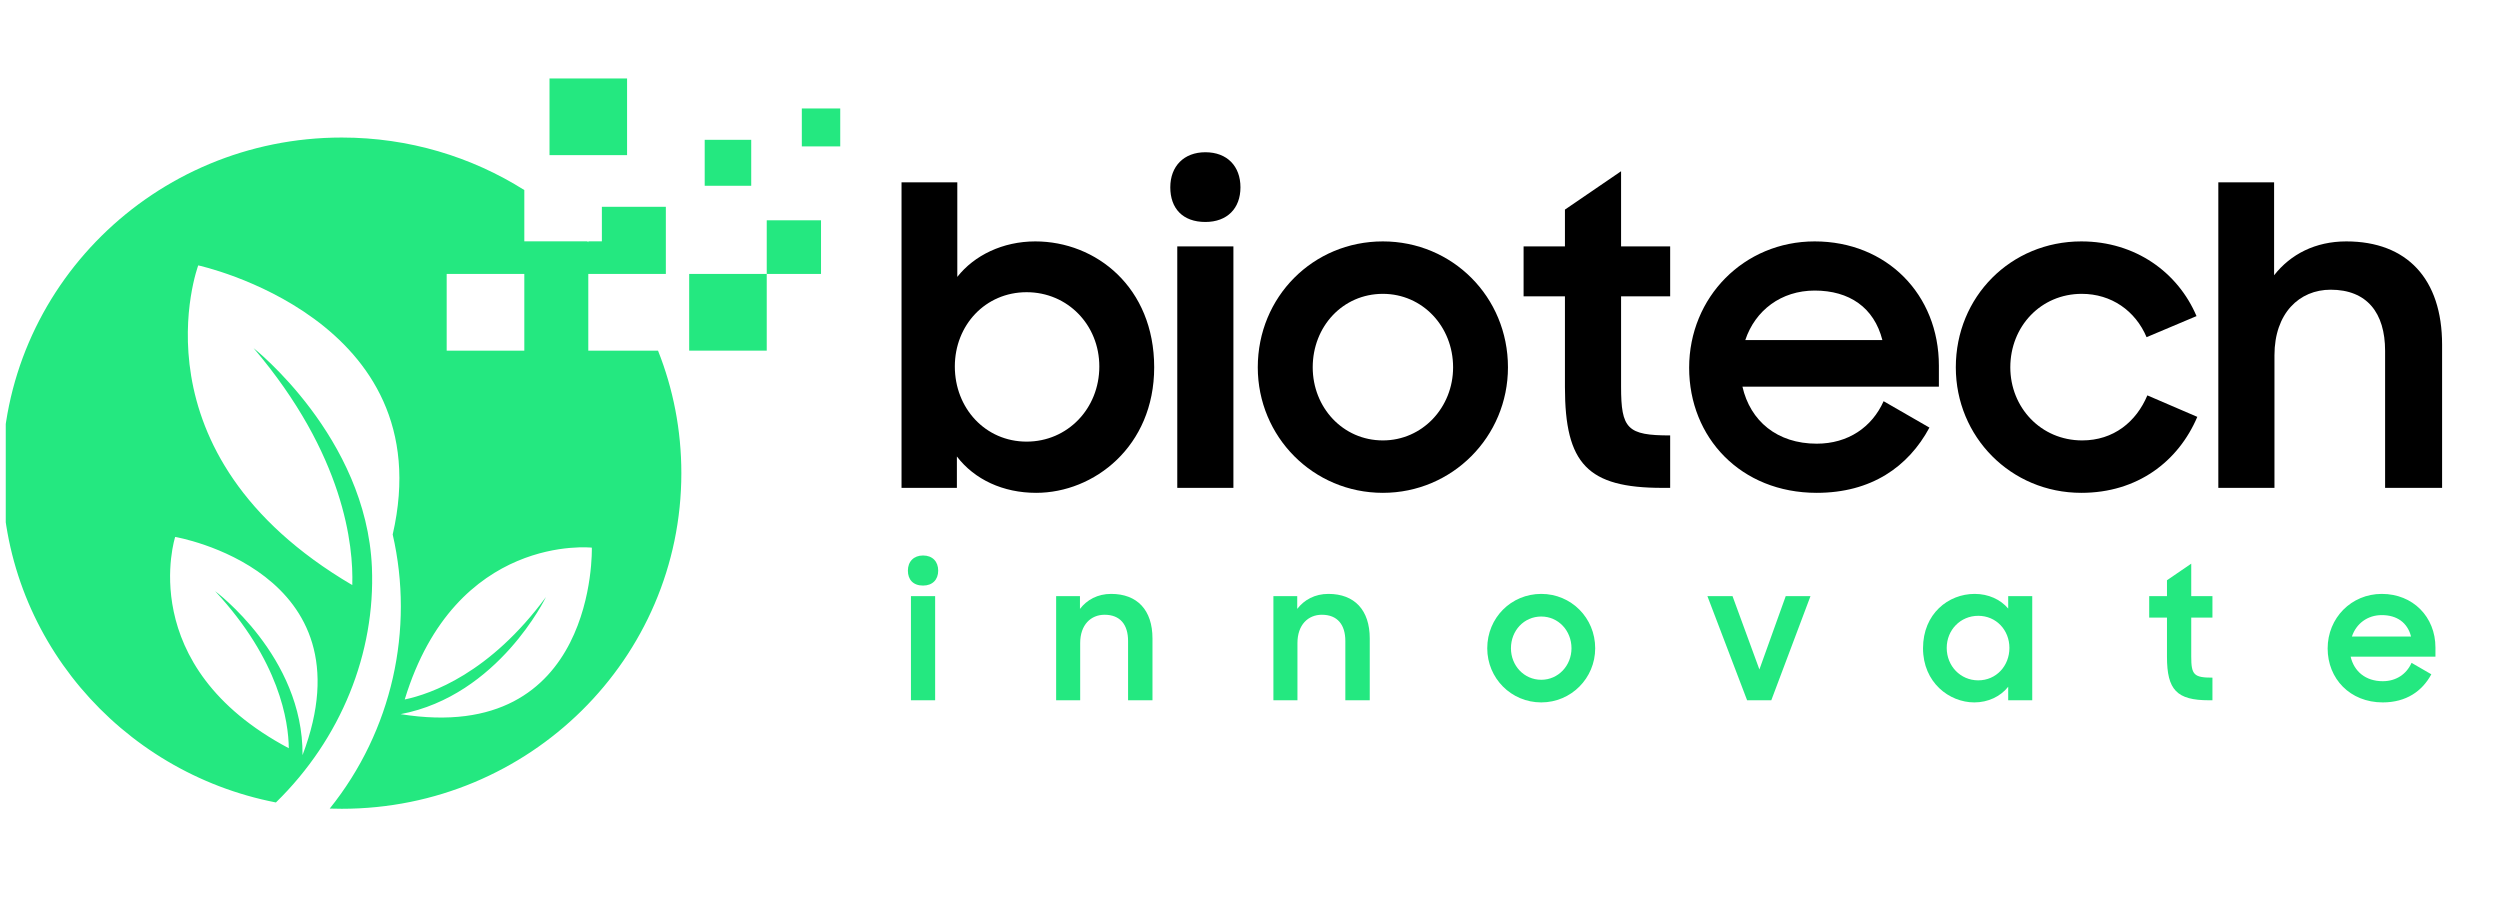 <svg xmlns="http://www.w3.org/2000/svg" xmlns:xlink="http://www.w3.org/1999/xlink" width="183" zoomAndPan="magnify" viewBox="0 0 137.25 49.5" height="66" preserveAspectRatio="xMidYMid meet" version="1.0"><defs><g/><clipPath id="dd451d5738"><path d="M 44 5 L 46.141 5 L 46.141 9 L 44 9 Z M 44 5 " clip-rule="nonzero"/></clipPath><clipPath id="6f9dc14c06"><path d="M 30 4.309 L 35 4.309 L 35 9 L 30 9 Z M 30 4.309 " clip-rule="nonzero"/></clipPath><clipPath id="a3ea203e24"><path d="M 0.316 7 L 38 7 L 38 44.402 L 0.316 44.402 Z M 0.316 7 " clip-rule="nonzero"/></clipPath></defs><g fill="#000000" fill-opacity="1"><g transform="translate(48.611, 26.784)"><g><path d="M 8.273 0.273 C 11.445 0.273 14.754 -2.266 14.754 -6.617 C 14.754 -11.016 11.559 -13.531 8.227 -13.531 C 6.438 -13.531 4.871 -12.762 3.945 -11.582 L 3.945 -16.773 L 0.883 -16.773 L 0.883 0 L 3.922 0 L 3.922 -1.723 C 4.895 -0.453 6.461 0.273 8.273 0.273 Z M 7.75 -2.539 C 5.484 -2.539 3.809 -4.375 3.809 -6.664 C 3.809 -8.93 5.484 -10.742 7.75 -10.742 C 9.996 -10.742 11.742 -8.953 11.742 -6.664 C 11.742 -4.352 9.996 -2.539 7.75 -2.539 Z M 7.75 -2.539 "/></g></g></g><g fill="#000000" fill-opacity="1"><g transform="translate(63.749, 26.784)"><g><path d="M 0.883 0 L 3.965 0 L 3.965 -13.258 L 0.883 -13.258 Z M 0.5 -16.5 C 0.5 -15.344 1.18 -14.598 2.426 -14.598 C 3.625 -14.598 4.352 -15.344 4.352 -16.5 C 4.352 -17.656 3.625 -18.426 2.426 -18.426 C 1.246 -18.426 0.5 -17.656 0.5 -16.5 Z M 0.5 -16.5 "/></g></g></g><g fill="#000000" fill-opacity="1"><g transform="translate(68.599, 26.784)"><g><path d="M 7.32 0.273 C 11.129 0.273 14.188 -2.809 14.188 -6.617 C 14.188 -10.492 11.129 -13.531 7.32 -13.531 C 3.492 -13.531 0.453 -10.492 0.453 -6.617 C 0.453 -2.809 3.492 0.273 7.32 0.273 Z M 7.32 -2.605 C 5.121 -2.605 3.469 -4.418 3.469 -6.617 C 3.469 -8.863 5.121 -10.652 7.32 -10.652 C 9.496 -10.652 11.176 -8.863 11.176 -6.617 C 11.176 -4.418 9.496 -2.605 7.32 -2.605 Z M 7.32 -2.605 "/></g></g></g><g fill="#000000" fill-opacity="1"><g transform="translate(83.239, 26.784)"><g><path d="M 0.406 -10.516 L 2.676 -10.516 L 2.676 -5.531 C 2.676 -1.316 3.922 0 8.023 0 L 8.453 0 L 8.453 -2.879 C 6.098 -2.879 5.758 -3.242 5.758 -5.555 L 5.758 -10.516 L 8.453 -10.516 L 8.453 -13.258 L 5.758 -13.258 L 5.758 -17.383 L 2.676 -15.277 L 2.676 -13.258 L 0.406 -13.258 Z M 0.406 -10.516 "/></g></g></g><g fill="#000000" fill-opacity="1"><g transform="translate(92.281, 26.784)"><g><path d="M 7.457 0.273 C 10.449 0.273 12.488 -1.156 13.645 -3.309 L 11.129 -4.758 C 10.492 -3.332 9.18 -2.426 7.457 -2.426 C 5.281 -2.426 3.809 -3.672 3.379 -5.555 L 14.164 -5.555 L 14.164 -6.707 C 14.164 -10.629 11.289 -13.531 7.344 -13.531 C 3.469 -13.531 0.453 -10.473 0.453 -6.594 C 0.453 -2.766 3.285 0.273 7.457 0.273 Z M 7.344 -10.832 C 9.246 -10.832 10.605 -9.906 11.062 -8.113 L 3.535 -8.113 C 4.078 -9.746 5.508 -10.832 7.344 -10.832 Z M 7.344 -10.832 "/></g></g></g><g fill="#000000" fill-opacity="1"><g transform="translate(106.921, 26.784)"><g><path d="M 7.344 0.273 C 10.426 0.273 12.668 -1.449 13.711 -3.898 L 10.969 -5.078 C 10.359 -3.625 9.113 -2.605 7.391 -2.605 C 5.121 -2.605 3.445 -4.418 3.445 -6.617 C 3.445 -8.863 5.121 -10.652 7.367 -10.652 C 8.996 -10.652 10.312 -9.723 10.926 -8.273 L 13.668 -9.43 C 12.648 -11.832 10.312 -13.531 7.344 -13.531 C 3.469 -13.531 0.453 -10.492 0.453 -6.617 C 0.453 -2.809 3.469 0.273 7.344 0.273 Z M 7.344 0.273 "/></g></g></g><g fill="#000000" fill-opacity="1"><g transform="translate(120.903, 26.784)"><g><path d="M 0.883 0 L 3.965 0 L 3.965 -7.277 C 3.965 -9.586 5.328 -10.879 7.051 -10.879 C 9.043 -10.879 10.039 -9.609 10.039 -7.523 L 10.039 0 L 13.168 0 L 13.168 -7.863 C 13.168 -11.469 11.242 -13.531 7.91 -13.531 C 6.211 -13.531 4.852 -12.828 3.945 -11.672 L 3.945 -16.773 L 0.883 -16.773 Z M 0.883 0 "/></g></g></g><g fill="#24e880" fill-opacity="1"><g transform="translate(49.628, 38.445)"><g><path d="M 0.383 0 L 1.711 0 L 1.711 -5.719 L 0.383 -5.719 Z M 0.215 -7.117 C 0.215 -6.621 0.508 -6.297 1.047 -6.297 C 1.566 -6.297 1.879 -6.621 1.879 -7.117 C 1.879 -7.617 1.566 -7.949 1.047 -7.949 C 0.539 -7.949 0.215 -7.617 0.215 -7.117 Z M 0.215 -7.117 "/></g></g></g><g fill="#24e880" fill-opacity="1"><g transform="translate(57.599, 38.445)"><g><path d="M 0.383 0 L 1.703 0 L 1.703 -3.141 C 1.703 -4.145 2.289 -4.695 3.043 -4.695 C 3.902 -4.695 4.332 -4.145 4.332 -3.258 L 4.332 0 L 5.672 0 L 5.672 -3.395 C 5.672 -4.949 4.84 -5.84 3.402 -5.84 C 2.66 -5.84 2.074 -5.516 1.691 -5.016 L 1.691 -5.719 L 0.383 -5.719 Z M 0.383 0 "/></g></g></g><g fill="#24e880" fill-opacity="1"><g transform="translate(69.527, 38.445)"><g><path d="M 0.383 0 L 1.703 0 L 1.703 -3.141 C 1.703 -4.145 2.289 -4.695 3.043 -4.695 C 3.902 -4.695 4.332 -4.145 4.332 -3.258 L 4.332 0 L 5.672 0 L 5.672 -3.395 C 5.672 -4.949 4.84 -5.84 3.402 -5.84 C 2.66 -5.84 2.074 -5.516 1.691 -5.016 L 1.691 -5.719 L 0.383 -5.719 Z M 0.383 0 "/></g></g></g><g fill="#24e880" fill-opacity="1"><g transform="translate(81.455, 38.445)"><g><path d="M 3.16 0.117 C 4.801 0.117 6.121 -1.211 6.121 -2.855 C 6.121 -4.527 4.801 -5.84 3.16 -5.84 C 1.508 -5.84 0.195 -4.527 0.195 -2.855 C 0.195 -1.211 1.508 0.117 3.16 0.117 Z M 3.16 -1.125 C 2.211 -1.125 1.496 -1.906 1.496 -2.855 C 1.496 -3.824 2.211 -4.598 3.16 -4.598 C 4.098 -4.598 4.82 -3.824 4.82 -2.855 C 4.82 -1.906 4.098 -1.125 3.16 -1.125 Z M 3.16 -1.125 "/></g></g></g><g fill="#24e880" fill-opacity="1"><g transform="translate(93.646, 38.445)"><g><path d="M 2.27 0 L 3.598 0 L 5.75 -5.719 L 4.391 -5.719 L 2.945 -1.691 L 1.469 -5.719 L 0.09 -5.719 Z M 2.27 0 "/></g></g></g><g fill="#24e880" fill-opacity="1"><g transform="translate(105.379, 38.445)"><g><path d="M 3.012 0.117 C 3.766 0.117 4.449 -0.207 4.871 -0.742 L 4.871 0 L 6.191 0 L 6.191 -5.719 L 4.871 -5.719 L 4.871 -5.035 C 4.449 -5.535 3.785 -5.84 3.031 -5.84 C 1.586 -5.84 0.195 -4.754 0.195 -2.855 C 0.195 -0.977 1.633 0.117 3.012 0.117 Z M 3.227 -1.094 C 2.25 -1.094 1.496 -1.879 1.496 -2.875 C 1.496 -3.863 2.25 -4.637 3.227 -4.637 C 4.215 -4.637 4.938 -3.852 4.938 -2.875 C 4.938 -1.887 4.215 -1.094 3.227 -1.094 Z M 3.227 -1.094 "/></g></g></g><g fill="#24e880" fill-opacity="1"><g transform="translate(117.815, 38.445)"><g><path d="M 0.176 -4.539 L 1.152 -4.539 L 1.152 -2.387 C 1.152 -0.566 1.691 0 3.461 0 L 3.648 0 L 3.648 -1.242 C 2.629 -1.242 2.484 -1.398 2.484 -2.395 L 2.484 -4.539 L 3.648 -4.539 L 3.648 -5.719 L 2.484 -5.719 L 2.484 -7.5 L 1.152 -6.59 L 1.152 -5.719 L 0.176 -5.719 Z M 0.176 -4.539 "/></g></g></g><g fill="#24e880" fill-opacity="1"><g transform="translate(127.593, 38.445)"><g><path d="M 3.219 0.117 C 4.508 0.117 5.387 -0.5 5.887 -1.426 L 4.801 -2.055 C 4.527 -1.438 3.961 -1.047 3.219 -1.047 C 2.277 -1.047 1.645 -1.586 1.457 -2.395 L 6.113 -2.395 L 6.113 -2.895 C 6.113 -4.586 4.871 -5.84 3.168 -5.84 C 1.496 -5.84 0.195 -4.52 0.195 -2.844 C 0.195 -1.191 1.418 0.117 3.219 0.117 Z M 3.168 -4.676 C 3.988 -4.676 4.578 -4.273 4.773 -3.5 L 1.527 -3.5 C 1.762 -4.203 2.375 -4.676 3.168 -4.676 Z M 3.168 -4.676 "/></g></g></g><path fill="#24e880" d="M 41.242 10.199 L 38.688 10.199 L 38.688 7.676 L 41.242 7.676 L 41.242 10.199 " fill-opacity="1" fill-rule="nonzero"/><g clip-path="url(#dd451d5738)"><path fill="#24e880" d="M 46.129 8.039 L 44.02 8.039 L 44.02 5.953 L 46.129 5.953 L 46.129 8.039 " fill-opacity="1" fill-rule="nonzero"/></g><g clip-path="url(#6f9dc14c06)"><path fill="#24e880" d="M 34.426 8.516 L 30.168 8.516 L 30.168 4.305 L 34.426 4.305 L 34.426 8.516 " fill-opacity="1" fill-rule="nonzero"/></g><path fill="#24e880" d="M 42.094 19.25 L 37.836 19.25 L 37.836 15.039 L 42.094 15.039 L 42.094 19.25 " fill-opacity="1" fill-rule="nonzero"/><path fill="#24e880" d="M 45.074 15.039 L 42.094 15.039 L 42.094 12.094 L 45.074 12.094 L 45.074 15.039 " fill-opacity="1" fill-rule="nonzero"/><g clip-path="url(#a3ea203e24)"><path fill="#24e880" d="M 32.492 30.066 C 32.492 30.066 25.016 29.246 22.219 38.402 C 23.66 38.098 26.891 36.969 29.973 32.777 C 29.973 32.777 27.375 38.184 21.992 39.207 C 32.801 40.938 32.492 30.066 32.492 30.066 Z M 24.523 19.25 L 28.785 19.25 L 28.785 15.039 L 24.523 15.039 Z M 9.617 29.477 C 9.617 29.477 7.328 36.559 15.855 41.078 C 15.84 39.621 15.355 36.27 11.809 32.453 C 11.809 32.453 16.656 36.039 16.609 41.457 C 20.461 31.328 9.617 29.477 9.617 29.477 Z M 37.406 25.977 C 37.406 36.152 29.059 44.402 18.762 44.402 C 18.543 44.402 18.32 44.398 18.102 44.391 C 21.539 40.113 22.754 34.543 21.559 29.344 C 24.293 17.469 10.883 14.57 10.883 14.57 C 10.883 14.57 7.027 24.891 19.34 32.121 C 19.41 29.969 18.914 24.98 13.922 19.113 C 13.922 19.113 20.113 23.988 20.418 31.148 C 20.613 35.852 18.73 40.555 15.148 44.055 C 6.582 42.391 0.117 34.93 0.117 25.977 C 0.117 15.801 8.465 7.551 18.762 7.551 C 22.453 7.551 25.891 8.609 28.785 10.434 L 28.785 13.25 L 32.246 13.25 C 32.266 13.27 32.281 13.285 32.297 13.301 L 32.297 13.25 L 33.043 13.25 L 33.043 11.355 L 36.555 11.355 L 36.555 15.039 L 32.297 15.039 L 32.297 19.25 L 36.125 19.25 C 36.953 21.332 37.406 23.602 37.406 25.977 " fill-opacity="1" fill-rule="nonzero"/></g></svg>